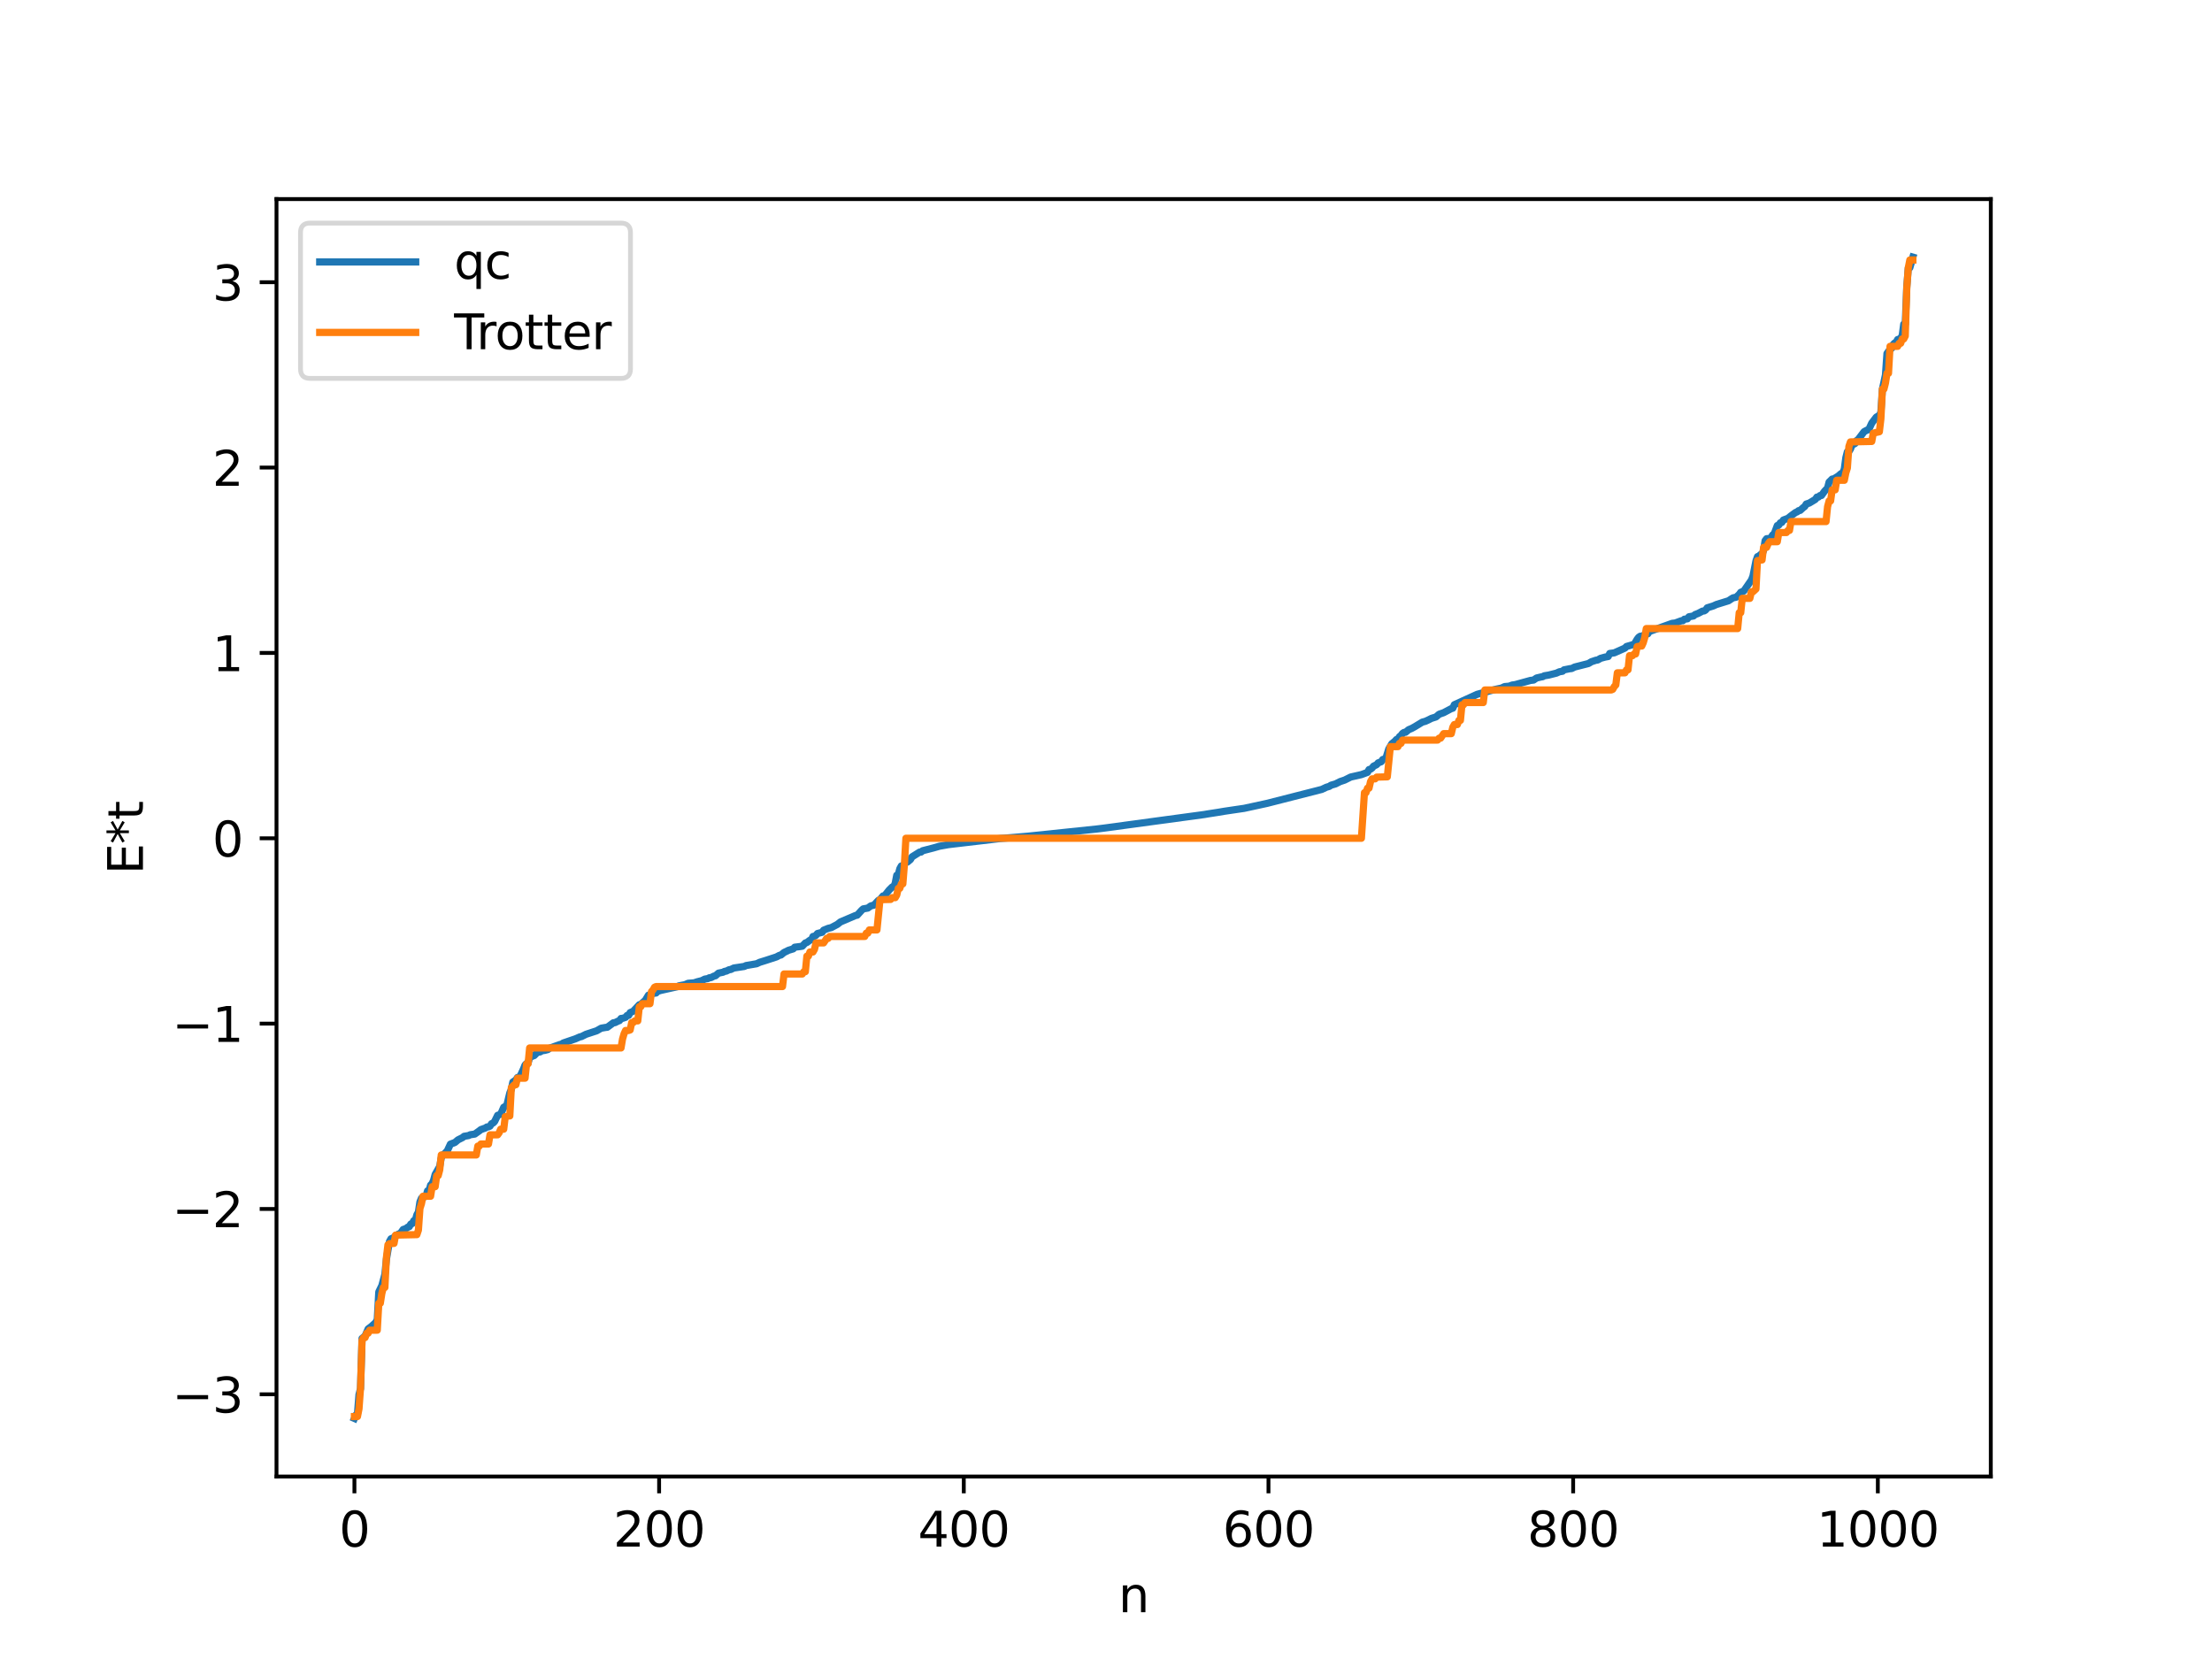 <?xml version="1.0" encoding="utf-8" standalone="no"?>
<!DOCTYPE svg PUBLIC "-//W3C//DTD SVG 1.1//EN"
  "http://www.w3.org/Graphics/SVG/1.1/DTD/svg11.dtd">
<svg xmlns:xlink="http://www.w3.org/1999/xlink" width="460.8pt" height="345.6pt" viewBox="0 0 460.8 345.6" xmlns="http://www.w3.org/2000/svg" version="1.1">
 <defs>
  <style type="text/css">*{stroke-linejoin: round; stroke-linecap: butt}</style>
 </defs>
 <g id="figure_1">
  <g id="patch_1">
   <path d="M 0 345.6 
L 460.8 345.6 
L 460.8 0 
L 0 0 
z
" style="fill: #ffffff"/>
  </g>
  <g id="axes_1">
   <g id="patch_2">
    <path d="M 57.6 307.584 
L 414.72 307.584 
L 414.72 41.472 
L 57.6 41.472 
z
" style="fill: #ffffff"/>
   </g>
   <g id="matplotlib.axis_1">
    <g id="xtick_1">
     <g id="line2d_1">
      <defs>
       <path id="mce2944de51" d="M 0 0 
L 0 3.5 
" style="stroke: #000000; stroke-width: 0.8"/>
      </defs>
      <g>
       <use xlink:href="#mce2944de51" x="73.833" y="307.584" style="stroke: #000000; stroke-width: 0.8"/>
      </g>
     </g>
     <g id="text_1">
      <!-- 0 -->
      <g transform="translate(70.651 322.182) scale(0.1 -0.1)">
       <defs>
        <path id="DejaVuSans-30" d="M 2034 4250 
Q 1547 4250 1301 3770 
Q 1056 3291 1056 2328 
Q 1056 1369 1301 889 
Q 1547 409 2034 409 
Q 2525 409 2770 889 
Q 3016 1369 3016 2328 
Q 3016 3291 2770 3770 
Q 2525 4250 2034 4250 
z
M 2034 4750 
Q 2819 4750 3233 4129 
Q 3647 3509 3647 2328 
Q 3647 1150 3233 529 
Q 2819 -91 2034 -91 
Q 1250 -91 836 529 
Q 422 1150 422 2328 
Q 422 3509 836 4129 
Q 1250 4750 2034 4750 
z
" transform="scale(0.016)"/>
       </defs>
       <use xlink:href="#DejaVuSans-30"/>
      </g>
     </g>
    </g>
    <g id="xtick_2">
     <g id="line2d_2">
      <g>
       <use xlink:href="#mce2944de51" x="137.304" y="307.584" style="stroke: #000000; stroke-width: 0.8"/>
      </g>
     </g>
     <g id="text_2">
      <!-- 200 -->
      <g transform="translate(127.76 322.182) scale(0.1 -0.1)">
       <defs>
        <path id="DejaVuSans-32" d="M 1228 531 
L 3431 531 
L 3431 0 
L 469 0 
L 469 531 
Q 828 903 1448 1529 
Q 2069 2156 2228 2338 
Q 2531 2678 2651 2914 
Q 2772 3150 2772 3378 
Q 2772 3750 2511 3984 
Q 2250 4219 1831 4219 
Q 1534 4219 1204 4116 
Q 875 4013 500 3803 
L 500 4441 
Q 881 4594 1212 4672 
Q 1544 4750 1819 4750 
Q 2544 4750 2975 4387 
Q 3406 4025 3406 3419 
Q 3406 3131 3298 2873 
Q 3191 2616 2906 2266 
Q 2828 2175 2409 1742 
Q 1991 1309 1228 531 
z
" transform="scale(0.016)"/>
       </defs>
       <use xlink:href="#DejaVuSans-32"/>
       <use xlink:href="#DejaVuSans-30" x="63.623"/>
       <use xlink:href="#DejaVuSans-30" x="127.246"/>
      </g>
     </g>
    </g>
    <g id="xtick_3">
     <g id="line2d_3">
      <g>
       <use xlink:href="#mce2944de51" x="200.775" y="307.584" style="stroke: #000000; stroke-width: 0.8"/>
      </g>
     </g>
     <g id="text_3">
      <!-- 400 -->
      <g transform="translate(191.231 322.182) scale(0.1 -0.1)">
       <defs>
        <path id="DejaVuSans-34" d="M 2419 4116 
L 825 1625 
L 2419 1625 
L 2419 4116 
z
M 2253 4666 
L 3047 4666 
L 3047 1625 
L 3713 1625 
L 3713 1100 
L 3047 1100 
L 3047 0 
L 2419 0 
L 2419 1100 
L 313 1100 
L 313 1709 
L 2253 4666 
z
" transform="scale(0.016)"/>
       </defs>
       <use xlink:href="#DejaVuSans-34"/>
       <use xlink:href="#DejaVuSans-30" x="63.623"/>
       <use xlink:href="#DejaVuSans-30" x="127.246"/>
      </g>
     </g>
    </g>
    <g id="xtick_4">
     <g id="line2d_4">
      <g>
       <use xlink:href="#mce2944de51" x="264.246" y="307.584" style="stroke: #000000; stroke-width: 0.8"/>
      </g>
     </g>
     <g id="text_4">
      <!-- 600 -->
      <g transform="translate(254.702 322.182) scale(0.1 -0.1)">
       <defs>
        <path id="DejaVuSans-36" d="M 2113 2584 
Q 1688 2584 1439 2293 
Q 1191 2003 1191 1497 
Q 1191 994 1439 701 
Q 1688 409 2113 409 
Q 2538 409 2786 701 
Q 3034 994 3034 1497 
Q 3034 2003 2786 2293 
Q 2538 2584 2113 2584 
z
M 3366 4563 
L 3366 3988 
Q 3128 4100 2886 4159 
Q 2644 4219 2406 4219 
Q 1781 4219 1451 3797 
Q 1122 3375 1075 2522 
Q 1259 2794 1537 2939 
Q 1816 3084 2150 3084 
Q 2853 3084 3261 2657 
Q 3669 2231 3669 1497 
Q 3669 778 3244 343 
Q 2819 -91 2113 -91 
Q 1303 -91 875 529 
Q 447 1150 447 2328 
Q 447 3434 972 4092 
Q 1497 4750 2381 4750 
Q 2619 4750 2861 4703 
Q 3103 4656 3366 4563 
z
" transform="scale(0.016)"/>
       </defs>
       <use xlink:href="#DejaVuSans-36"/>
       <use xlink:href="#DejaVuSans-30" x="63.623"/>
       <use xlink:href="#DejaVuSans-30" x="127.246"/>
      </g>
     </g>
    </g>
    <g id="xtick_5">
     <g id="line2d_5">
      <g>
       <use xlink:href="#mce2944de51" x="327.717" y="307.584" style="stroke: #000000; stroke-width: 0.8"/>
      </g>
     </g>
     <g id="text_5">
      <!-- 800 -->
      <g transform="translate(318.173 322.182) scale(0.1 -0.1)">
       <defs>
        <path id="DejaVuSans-38" d="M 2034 2216 
Q 1584 2216 1326 1975 
Q 1069 1734 1069 1313 
Q 1069 891 1326 650 
Q 1584 409 2034 409 
Q 2484 409 2743 651 
Q 3003 894 3003 1313 
Q 3003 1734 2745 1975 
Q 2488 2216 2034 2216 
z
M 1403 2484 
Q 997 2584 770 2862 
Q 544 3141 544 3541 
Q 544 4100 942 4425 
Q 1341 4750 2034 4750 
Q 2731 4750 3128 4425 
Q 3525 4100 3525 3541 
Q 3525 3141 3298 2862 
Q 3072 2584 2669 2484 
Q 3125 2378 3379 2068 
Q 3634 1759 3634 1313 
Q 3634 634 3220 271 
Q 2806 -91 2034 -91 
Q 1263 -91 848 271 
Q 434 634 434 1313 
Q 434 1759 690 2068 
Q 947 2378 1403 2484 
z
M 1172 3481 
Q 1172 3119 1398 2916 
Q 1625 2713 2034 2713 
Q 2441 2713 2670 2916 
Q 2900 3119 2900 3481 
Q 2900 3844 2670 4047 
Q 2441 4250 2034 4250 
Q 1625 4250 1398 4047 
Q 1172 3844 1172 3481 
z
" transform="scale(0.016)"/>
       </defs>
       <use xlink:href="#DejaVuSans-38"/>
       <use xlink:href="#DejaVuSans-30" x="63.623"/>
       <use xlink:href="#DejaVuSans-30" x="127.246"/>
      </g>
     </g>
    </g>
    <g id="xtick_6">
     <g id="line2d_6">
      <g>
       <use xlink:href="#mce2944de51" x="391.188" y="307.584" style="stroke: #000000; stroke-width: 0.8"/>
      </g>
     </g>
     <g id="text_6">
      <!-- 1000 -->
      <g transform="translate(378.463 322.182) scale(0.1 -0.1)">
       <defs>
        <path id="DejaVuSans-31" d="M 794 531 
L 1825 531 
L 1825 4091 
L 703 3866 
L 703 4441 
L 1819 4666 
L 2450 4666 
L 2450 531 
L 3481 531 
L 3481 0 
L 794 0 
L 794 531 
z
" transform="scale(0.016)"/>
       </defs>
       <use xlink:href="#DejaVuSans-31"/>
       <use xlink:href="#DejaVuSans-30" x="63.623"/>
       <use xlink:href="#DejaVuSans-30" x="127.246"/>
       <use xlink:href="#DejaVuSans-30" x="190.869"/>
      </g>
     </g>
    </g>
    <g id="text_7">
     <!-- n -->
     <g transform="translate(232.991 335.861) scale(0.1 -0.1)">
      <defs>
       <path id="DejaVuSans-6e" d="M 3513 2113 
L 3513 0 
L 2938 0 
L 2938 2094 
Q 2938 2591 2744 2837 
Q 2550 3084 2163 3084 
Q 1697 3084 1428 2787 
Q 1159 2491 1159 1978 
L 1159 0 
L 581 0 
L 581 3500 
L 1159 3500 
L 1159 2956 
Q 1366 3272 1645 3428 
Q 1925 3584 2291 3584 
Q 2894 3584 3203 3211 
Q 3513 2838 3513 2113 
z
" transform="scale(0.016)"/>
      </defs>
      <use xlink:href="#DejaVuSans-6e"/>
     </g>
    </g>
   </g>
   <g id="matplotlib.axis_2">
    <g id="ytick_1">
     <g id="line2d_7">
      <defs>
       <path id="m7462e43430" d="M 0 0 
L -3.5 0 
" style="stroke: #000000; stroke-width: 0.8"/>
      </defs>
      <g>
       <use xlink:href="#m7462e43430" x="57.6" y="290.462" style="stroke: #000000; stroke-width: 0.8"/>
      </g>
     </g>
     <g id="text_8">
      <!-- −3 -->
      <g transform="translate(35.858 294.261) scale(0.1 -0.1)">
       <defs>
        <path id="DejaVuSans-2212" d="M 678 2272 
L 4684 2272 
L 4684 1741 
L 678 1741 
L 678 2272 
z
" transform="scale(0.016)"/>
        <path id="DejaVuSans-33" d="M 2597 2516 
Q 3050 2419 3304 2112 
Q 3559 1806 3559 1356 
Q 3559 666 3084 287 
Q 2609 -91 1734 -91 
Q 1441 -91 1130 -33 
Q 819 25 488 141 
L 488 750 
Q 750 597 1062 519 
Q 1375 441 1716 441 
Q 2309 441 2620 675 
Q 2931 909 2931 1356 
Q 2931 1769 2642 2001 
Q 2353 2234 1838 2234 
L 1294 2234 
L 1294 2753 
L 1863 2753 
Q 2328 2753 2575 2939 
Q 2822 3125 2822 3475 
Q 2822 3834 2567 4026 
Q 2313 4219 1838 4219 
Q 1578 4219 1281 4162 
Q 984 4106 628 3988 
L 628 4550 
Q 988 4650 1302 4700 
Q 1616 4750 1894 4750 
Q 2613 4750 3031 4423 
Q 3450 4097 3450 3541 
Q 3450 3153 3228 2886 
Q 3006 2619 2597 2516 
z
" transform="scale(0.016)"/>
       </defs>
       <use xlink:href="#DejaVuSans-2212"/>
       <use xlink:href="#DejaVuSans-33" x="83.789"/>
      </g>
     </g>
    </g>
    <g id="ytick_2">
     <g id="line2d_8">
      <g>
       <use xlink:href="#m7462e43430" x="57.6" y="251.851" style="stroke: #000000; stroke-width: 0.8"/>
      </g>
     </g>
     <g id="text_9">
      <!-- −2 -->
      <g transform="translate(35.858 255.65) scale(0.1 -0.1)">
       <use xlink:href="#DejaVuSans-2212"/>
       <use xlink:href="#DejaVuSans-32" x="83.789"/>
      </g>
     </g>
    </g>
    <g id="ytick_3">
     <g id="line2d_9">
      <g>
       <use xlink:href="#m7462e43430" x="57.6" y="213.239" style="stroke: #000000; stroke-width: 0.8"/>
      </g>
     </g>
     <g id="text_10">
      <!-- −1 -->
      <g transform="translate(35.858 217.038) scale(0.1 -0.1)">
       <use xlink:href="#DejaVuSans-2212"/>
       <use xlink:href="#DejaVuSans-31" x="83.789"/>
      </g>
     </g>
    </g>
    <g id="ytick_4">
     <g id="line2d_10">
      <g>
       <use xlink:href="#m7462e43430" x="57.6" y="174.627" style="stroke: #000000; stroke-width: 0.8"/>
      </g>
     </g>
     <g id="text_11">
      <!-- 0 -->
      <g transform="translate(44.237 178.426) scale(0.1 -0.1)">
       <use xlink:href="#DejaVuSans-30"/>
      </g>
     </g>
    </g>
    <g id="ytick_5">
     <g id="line2d_11">
      <g>
       <use xlink:href="#m7462e43430" x="57.6" y="136.015" style="stroke: #000000; stroke-width: 0.8"/>
      </g>
     </g>
     <g id="text_12">
      <!-- 1 -->
      <g transform="translate(44.237 139.815) scale(0.1 -0.1)">
       <use xlink:href="#DejaVuSans-31"/>
      </g>
     </g>
    </g>
    <g id="ytick_6">
     <g id="line2d_12">
      <g>
       <use xlink:href="#m7462e43430" x="57.6" y="97.404" style="stroke: #000000; stroke-width: 0.8"/>
      </g>
     </g>
     <g id="text_13">
      <!-- 2 -->
      <g transform="translate(44.237 101.203) scale(0.1 -0.1)">
       <use xlink:href="#DejaVuSans-32"/>
      </g>
     </g>
    </g>
    <g id="ytick_7">
     <g id="line2d_13">
      <g>
       <use xlink:href="#m7462e43430" x="57.6" y="58.792" style="stroke: #000000; stroke-width: 0.8"/>
      </g>
     </g>
     <g id="text_14">
      <!-- 3 -->
      <g transform="translate(44.237 62.591) scale(0.1 -0.1)">
       <use xlink:href="#DejaVuSans-33"/>
      </g>
     </g>
    </g>
    <g id="text_15">
     <!-- E*t -->
     <g transform="translate(29.778 182.148) rotate(-90) scale(0.1 -0.1)">
      <defs>
       <path id="DejaVuSans-45" d="M 628 4666 
L 3578 4666 
L 3578 4134 
L 1259 4134 
L 1259 2753 
L 3481 2753 
L 3481 2222 
L 1259 2222 
L 1259 531 
L 3634 531 
L 3634 0 
L 628 0 
L 628 4666 
z
" transform="scale(0.016)"/>
       <path id="DejaVuSans-2a" d="M 3009 3897 
L 1888 3291 
L 3009 2681 
L 2828 2375 
L 1778 3009 
L 1778 1831 
L 1422 1831 
L 1422 3009 
L 372 2375 
L 191 2681 
L 1313 3291 
L 191 3897 
L 372 4206 
L 1422 3572 
L 1422 4750 
L 1778 4750 
L 1778 3572 
L 2828 4206 
L 3009 3897 
z
" transform="scale(0.016)"/>
       <path id="DejaVuSans-74" d="M 1172 4494 
L 1172 3500 
L 2356 3500 
L 2356 3053 
L 1172 3053 
L 1172 1153 
Q 1172 725 1289 603 
Q 1406 481 1766 481 
L 2356 481 
L 2356 0 
L 1766 0 
Q 1100 0 847 248 
Q 594 497 594 1153 
L 594 3053 
L 172 3053 
L 172 3500 
L 594 3500 
L 594 4494 
L 1172 4494 
z
" transform="scale(0.016)"/>
      </defs>
      <use xlink:href="#DejaVuSans-45"/>
      <use xlink:href="#DejaVuSans-2a" x="63.184"/>
      <use xlink:href="#DejaVuSans-74" x="113.184"/>
     </g>
    </g>
   </g>
   <g id="line2d_14">
    <path d="M 73.833 295.488 
L 74.15 294.773 
L 74.467 294.548 
L 74.785 290.52 
L 75.102 289.281 
L 75.42 278.824 
L 76.054 278.306 
L 76.689 276.838 
L 77.324 276.359 
L 77.958 275.79 
L 78.276 275.489 
L 78.593 274.904 
L 78.91 269.122 
L 79.545 267.817 
L 80.18 265.463 
L 80.497 262.329 
L 81.132 258.632 
L 81.449 258.064 
L 82.084 257.797 
L 82.401 257.396 
L 82.719 257.304 
L 83.036 257.056 
L 83.353 257.022 
L 83.988 256.125 
L 84.623 255.909 
L 84.94 255.631 
L 85.258 255.538 
L 85.575 254.993 
L 85.892 254.883 
L 86.21 254.284 
L 86.527 254.186 
L 86.844 253.056 
L 87.162 252.489 
L 87.479 250.384 
L 87.796 249.615 
L 88.748 249.191 
L 89.066 248.073 
L 89.383 248.017 
L 89.7 246.883 
L 90.018 246.57 
L 90.335 245.836 
L 90.653 244.654 
L 91.605 242.988 
L 91.922 241.189 
L 92.239 240.608 
L 92.557 240.384 
L 93.191 239.722 
L 93.826 238.348 
L 94.778 237.992 
L 95.413 237.454 
L 96.365 236.979 
L 96.682 236.714 
L 97.634 236.556 
L 97.952 236.389 
L 98.904 236.248 
L 99.856 235.572 
L 100.173 235.315 
L 101.125 234.98 
L 101.443 234.763 
L 101.76 234.743 
L 102.077 234.591 
L 102.395 234.092 
L 102.712 233.957 
L 103.029 233.64 
L 103.664 232.343 
L 104.299 232.124 
L 104.934 230.664 
L 105.568 230.3 
L 106.203 227.673 
L 106.52 226.936 
L 106.838 225.408 
L 107.472 224.977 
L 107.79 224.474 
L 108.107 224.358 
L 108.424 224.068 
L 109.059 222.667 
L 109.377 221.867 
L 109.694 221.541 
L 110.011 221.459 
L 110.329 220.302 
L 110.963 220.002 
L 111.281 219.892 
L 111.915 219.243 
L 112.55 219.125 
L 112.867 218.896 
L 113.502 218.808 
L 114.137 218.64 
L 114.454 218.366 
L 116.676 217.581 
L 116.993 217.542 
L 117.31 217.282 
L 119.849 216.416 
L 120.801 216.003 
L 121.119 215.942 
L 122.071 215.463 
L 124.292 214.734 
L 125.244 214.192 
L 126.196 214.029 
L 126.514 213.996 
L 127.783 213.058 
L 128.1 213.045 
L 128.735 212.726 
L 129.053 212.605 
L 129.37 212.162 
L 129.687 212.14 
L 130.322 211.929 
L 130.639 211.538 
L 130.957 211.524 
L 131.274 210.939 
L 131.909 210.67 
L 133.178 209.311 
L 133.496 209.229 
L 134.448 208.359 
L 135.082 207.311 
L 135.4 207.252 
L 135.717 206.996 
L 136.669 206.859 
L 136.986 206.524 
L 137.621 206.329 
L 141.112 205.549 
L 141.429 205.367 
L 142.699 205.125 
L 143.334 204.839 
L 144.603 204.739 
L 145.238 204.525 
L 146.19 204.287 
L 146.824 203.966 
L 147.459 203.861 
L 147.777 203.683 
L 148.094 203.667 
L 148.729 203.339 
L 149.046 203.269 
L 149.681 202.722 
L 150.633 202.529 
L 150.95 202.344 
L 151.267 202.314 
L 151.902 202.005 
L 152.22 201.97 
L 152.854 201.659 
L 155.076 201.323 
L 155.393 201.147 
L 157.615 200.766 
L 158.249 200.468 
L 159.519 200.073 
L 161.74 199.347 
L 162.375 199.01 
L 162.692 198.941 
L 163.327 198.421 
L 164.279 197.955 
L 165.231 197.668 
L 165.548 197.324 
L 166.818 197.16 
L 167.135 197.105 
L 167.77 196.433 
L 168.087 196.343 
L 168.722 195.865 
L 169.039 195.774 
L 169.357 195.086 
L 169.674 195.038 
L 169.991 194.827 
L 170.309 194.461 
L 171.261 194.221 
L 171.578 193.775 
L 172.53 193.39 
L 173.165 193.24 
L 174.434 192.568 
L 175.069 192.063 
L 178.243 190.705 
L 178.56 190.654 
L 179.512 189.614 
L 179.829 189.335 
L 180.781 189.17 
L 181.416 188.708 
L 182.051 188.562 
L 183.003 187.55 
L 183.32 187.408 
L 183.955 186.64 
L 184.272 186.618 
L 185.224 185.414 
L 185.859 184.78 
L 186.177 184.765 
L 186.494 183.966 
L 186.811 182.327 
L 187.129 182.193 
L 187.446 180.973 
L 187.763 180.395 
L 188.081 180.33 
L 188.398 180.115 
L 188.715 179.598 
L 189.033 179.581 
L 189.667 179.048 
L 189.985 178.506 
L 191.572 177.508 
L 191.889 177.497 
L 192.206 177.222 
L 194.428 176.647 
L 195.697 176.284 
L 197.601 175.944 
L 208.391 174.678 
L 210.613 174.495 
L 214.104 174.197 
L 228.385 172.708 
L 229.654 172.554 
L 250.917 169.672 
L 251.552 169.561 
L 253.773 169.217 
L 255.043 169.002 
L 255.995 168.861 
L 257.581 168.626 
L 259.168 168.394 
L 263.929 167.361 
L 275.353 164.448 
L 276.305 163.997 
L 276.94 163.808 
L 277.258 163.579 
L 278.21 163.305 
L 279.162 162.822 
L 280.114 162.504 
L 281.383 161.87 
L 283.605 161.364 
L 284.874 160.899 
L 285.191 160.312 
L 285.509 160.241 
L 285.826 159.995 
L 286.143 159.597 
L 286.778 159.3 
L 287.096 158.921 
L 287.73 158.687 
L 288.048 158.22 
L 288.682 158.023 
L 289.317 155.998 
L 289.952 154.917 
L 290.586 154.416 
L 290.904 154.054 
L 291.221 153.992 
L 291.539 153.454 
L 291.856 153.216 
L 292.173 152.779 
L 292.491 152.574 
L 292.808 152.545 
L 293.443 152.011 
L 294.077 151.747 
L 294.712 151.396 
L 296.299 150.432 
L 296.934 150.26 
L 297.568 149.971 
L 298.203 149.648 
L 299.155 149.346 
L 299.79 148.795 
L 300.742 148.463 
L 302.329 147.621 
L 302.646 147.532 
L 302.963 146.808 
L 307.724 144.638 
L 311.532 143.602 
L 312.801 143.333 
L 313.436 143.029 
L 314.388 142.942 
L 315.023 142.705 
L 315.658 142.615 
L 318.831 141.744 
L 319.466 141.67 
L 320.1 141.239 
L 321.053 141.018 
L 321.37 140.97 
L 321.687 140.782 
L 322.639 140.626 
L 324.226 140.225 
L 324.861 139.942 
L 325.496 139.837 
L 325.813 139.543 
L 327.082 139.291 
L 327.4 139.271 
L 328.034 138.954 
L 330.891 138.227 
L 331.525 137.852 
L 332.477 137.533 
L 332.795 137.506 
L 333.429 137.14 
L 334.381 136.88 
L 335.016 136.762 
L 335.334 136.13 
L 336.286 135.997 
L 338.507 135.008 
L 338.824 134.678 
L 340.094 134.306 
L 340.411 134.273 
L 341.046 133.177 
L 341.363 132.763 
L 341.681 132.544 
L 341.998 132.525 
L 342.633 132.249 
L 343.267 132.036 
L 343.585 131.548 
L 344.537 131.219 
L 348.345 129.852 
L 348.98 129.782 
L 350.249 129.315 
L 350.567 129.306 
L 350.884 128.99 
L 351.519 128.913 
L 351.836 128.489 
L 352.788 128.314 
L 353.105 128.032 
L 353.74 127.792 
L 354.692 127.293 
L 355.01 127.264 
L 355.327 127.076 
L 355.644 126.623 
L 356.914 126.228 
L 357.548 125.936 
L 360.087 125.149 
L 360.722 124.726 
L 361.039 124.536 
L 361.674 124.415 
L 362.309 123.82 
L 362.626 123.387 
L 363.261 123.128 
L 364.848 120.84 
L 365.165 120.03 
L 365.8 116.86 
L 366.117 115.959 
L 366.434 115.832 
L 366.752 115.532 
L 367.069 115.464 
L 367.386 114.641 
L 367.704 112.633 
L 368.021 112.222 
L 368.656 112.173 
L 368.973 111.932 
L 369.291 111.421 
L 369.608 111.197 
L 370.243 109.483 
L 370.56 109.377 
L 370.877 108.905 
L 371.195 108.821 
L 371.512 108.328 
L 372.464 107.977 
L 373.099 107.456 
L 374.051 106.759 
L 374.368 106.634 
L 374.686 106.381 
L 375.003 106.328 
L 375.638 105.745 
L 375.955 105.524 
L 376.272 105.002 
L 376.907 104.795 
L 378.177 104.031 
L 378.494 103.554 
L 378.811 103.547 
L 379.129 103.24 
L 379.446 103.214 
L 380.081 102.337 
L 380.715 101.662 
L 381.033 100.428 
L 381.667 99.796 
L 381.985 99.766 
L 382.937 99.181 
L 383.572 98.63 
L 383.889 98.542 
L 384.206 97.685 
L 384.524 95.34 
L 384.841 94.107 
L 385.158 94.056 
L 385.476 93.561 
L 385.793 92.732 
L 386.428 92.397 
L 386.745 91.798 
L 387.062 91.598 
L 388.332 89.917 
L 388.967 89.586 
L 389.284 89.513 
L 389.919 88.146 
L 390.871 86.892 
L 391.505 86.536 
L 391.823 85.874 
L 392.14 81.08 
L 392.775 78.124 
L 393.092 73.64 
L 393.727 72.76 
L 394.044 72.58 
L 394.362 71.795 
L 394.679 71.455 
L 394.996 71.309 
L 395.314 70.726 
L 395.631 70.652 
L 395.948 70.417 
L 396.266 69.917 
L 396.583 67.532 
L 396.9 67.525 
L 397.218 59.748 
L 397.535 55.829 
L 397.853 55.777 
L 398.487 53.568 
L 398.487 53.568 
" clip-path="url(#p8d6bd86836)" style="fill: none; stroke: #1f77b4; stroke-width: 1.5; stroke-linecap: square"/>
   </g>
   <g id="line2d_15">
    <path d="M 73.833 295.095 
L 74.467 295.095 
L 74.785 293.492 
L 75.102 289.201 
L 75.42 279.252 
L 75.737 278.642 
L 76.054 278.642 
L 76.372 277.74 
L 76.689 277.74 
L 77.006 277.102 
L 78.593 277.102 
L 78.91 271.489 
L 79.228 271.489 
L 79.545 269.457 
L 79.862 268.202 
L 80.18 268.202 
L 80.497 261.995 
L 80.815 259.313 
L 81.132 259.074 
L 82.084 259.023 
L 82.401 257.294 
L 86.844 257.196 
L 87.162 256.249 
L 87.479 251.752 
L 87.796 250.758 
L 88.114 249.201 
L 89.7 249.201 
L 90.018 247.211 
L 90.653 247.211 
L 90.97 244.9 
L 91.287 244.9 
L 91.605 243.696 
L 91.922 240.6 
L 99.221 240.6 
L 99.539 238.755 
L 99.856 238.755 
L 100.173 238.318 
L 101.76 238.318 
L 102.077 236.406 
L 103.664 236.406 
L 103.981 235.974 
L 104.299 235.229 
L 104.934 235.229 
L 105.251 232.606 
L 105.568 232.606 
L 105.886 232.474 
L 106.203 232.474 
L 106.52 226.555 
L 107.155 225.97 
L 107.472 225.97 
L 107.79 224.607 
L 109.377 224.607 
L 109.694 221.616 
L 110.011 221.616 
L 110.329 218.311 
L 129.37 218.311 
L 129.687 216.433 
L 130.005 215.351 
L 130.322 214.667 
L 130.957 214.667 
L 131.274 214.555 
L 131.591 213.019 
L 131.909 213.019 
L 132.226 212.668 
L 132.861 212.668 
L 133.178 209.71 
L 133.496 209.71 
L 133.813 209.091 
L 135.4 209.091 
L 135.717 206.569 
L 136.034 206.229 
L 136.352 205.66 
L 136.669 205.516 
L 163.01 205.516 
L 163.327 202.899 
L 167.135 202.899 
L 167.453 202.421 
L 167.77 202.421 
L 168.087 199.182 
L 168.405 199.182 
L 168.722 198.317 
L 169.357 198.317 
L 169.674 197.759 
L 169.991 196.423 
L 171.578 196.423 
L 172.213 195.48 
L 172.53 195.48 
L 172.848 195.081 
L 180.147 195.081 
L 180.464 194.393 
L 180.781 194.393 
L 181.099 193.718 
L 182.686 193.718 
L 183.32 187.422 
L 185.542 187.366 
L 185.859 187 
L 186.494 187 
L 186.811 186.447 
L 187.129 185.063 
L 187.446 185.063 
L 187.763 184.125 
L 188.081 184.125 
L 188.398 180.21 
L 188.715 174.627 
L 283.605 174.627 
L 284.239 165.129 
L 284.557 165.129 
L 284.874 164.191 
L 285.191 164.191 
L 285.509 162.807 
L 285.826 162.254 
L 286.461 162.254 
L 286.778 161.888 
L 289 161.832 
L 289.634 155.537 
L 291.221 155.537 
L 291.539 154.862 
L 291.856 154.862 
L 292.173 154.174 
L 299.472 154.174 
L 299.79 153.774 
L 300.107 153.774 
L 300.742 152.832 
L 302.329 152.832 
L 302.646 151.495 
L 302.963 150.937 
L 303.598 150.937 
L 303.915 150.073 
L 304.233 150.073 
L 304.55 146.833 
L 304.867 146.833 
L 305.185 146.355 
L 308.993 146.355 
L 309.31 143.738 
L 335.651 143.738 
L 335.968 143.594 
L 336.286 143.025 
L 336.603 142.685 
L 336.92 140.163 
L 338.507 140.163 
L 338.824 139.544 
L 339.142 139.544 
L 339.459 136.587 
L 340.094 136.587 
L 340.411 136.236 
L 340.729 136.236 
L 341.046 134.7 
L 341.681 134.587 
L 341.998 134.587 
L 342.315 133.903 
L 342.633 132.821 
L 342.95 130.943 
L 361.991 130.943 
L 362.309 127.638 
L 362.626 127.638 
L 362.943 124.647 
L 364.53 124.647 
L 364.848 123.284 
L 365.165 123.284 
L 365.8 122.699 
L 366.117 116.78 
L 366.434 116.78 
L 366.752 116.648 
L 367.069 116.648 
L 367.386 114.025 
L 368.021 114.025 
L 368.339 113.28 
L 368.656 112.848 
L 370.243 112.848 
L 370.56 110.936 
L 372.147 110.936 
L 372.464 110.499 
L 372.781 110.499 
L 373.099 108.654 
L 380.398 108.654 
L 380.715 105.558 
L 381.033 104.354 
L 381.35 104.354 
L 381.667 102.043 
L 382.302 102.043 
L 382.62 100.054 
L 384.206 100.054 
L 384.524 98.497 
L 384.841 97.502 
L 385.158 93.005 
L 385.476 92.058 
L 389.919 91.96 
L 390.236 90.231 
L 391.505 89.942 
L 391.823 87.259 
L 392.14 81.052 
L 392.458 81.052 
L 392.775 79.797 
L 393.092 77.765 
L 393.41 77.765 
L 393.727 72.152 
L 395.314 72.152 
L 395.631 71.514 
L 395.948 71.514 
L 396.266 70.613 
L 396.583 70.613 
L 396.9 70.002 
L 397.218 60.053 
L 397.535 55.762 
L 397.853 54.159 
L 398.487 54.159 
L 398.487 54.159 
" clip-path="url(#p8d6bd86836)" style="fill: none; stroke: #ff7f0e; stroke-width: 1.5; stroke-linecap: square"/>
   </g>
   <g id="patch_3">
    <path d="M 57.6 307.584 
L 57.6 41.472 
" style="fill: none; stroke: #000000; stroke-width: 0.8; stroke-linejoin: miter; stroke-linecap: square"/>
   </g>
   <g id="patch_4">
    <path d="M 414.72 307.584 
L 414.72 41.472 
" style="fill: none; stroke: #000000; stroke-width: 0.8; stroke-linejoin: miter; stroke-linecap: square"/>
   </g>
   <g id="patch_5">
    <path d="M 57.6 307.584 
L 414.72 307.584 
" style="fill: none; stroke: #000000; stroke-width: 0.8; stroke-linejoin: miter; stroke-linecap: square"/>
   </g>
   <g id="patch_6">
    <path d="M 57.6 41.472 
L 414.72 41.472 
" style="fill: none; stroke: #000000; stroke-width: 0.8; stroke-linejoin: miter; stroke-linecap: square"/>
   </g>
   <g id="legend_1">
    <g id="patch_7">
     <path d="M 64.6 78.828 
L 129.342 78.828 
Q 131.342 78.828 131.342 76.828 
L 131.342 48.472 
Q 131.342 46.472 129.342 46.472 
L 64.6 46.472 
Q 62.6 46.472 62.6 48.472 
L 62.6 76.828 
Q 62.6 78.828 64.6 78.828 
z
" style="fill: #ffffff; opacity: 0.8; stroke: #cccccc; stroke-linejoin: miter"/>
    </g>
    <g id="line2d_16">
     <path d="M 66.6 54.57 
L 76.6 54.57 
L 86.6 54.57 
" style="fill: none; stroke: #1f77b4; stroke-width: 1.5; stroke-linecap: square"/>
    </g>
    <g id="text_16">
     <!-- qc -->
     <g transform="translate(94.6 58.07) scale(0.1 -0.1)">
      <defs>
       <path id="DejaVuSans-71" d="M 947 1747 
Q 947 1113 1208 752 
Q 1469 391 1925 391 
Q 2381 391 2643 752 
Q 2906 1113 2906 1747 
Q 2906 2381 2643 2742 
Q 2381 3103 1925 3103 
Q 1469 3103 1208 2742 
Q 947 2381 947 1747 
z
M 2906 525 
Q 2725 213 2448 61 
Q 2172 -91 1784 -91 
Q 1150 -91 751 415 
Q 353 922 353 1747 
Q 353 2572 751 3078 
Q 1150 3584 1784 3584 
Q 2172 3584 2448 3432 
Q 2725 3281 2906 2969 
L 2906 3500 
L 3481 3500 
L 3481 -1331 
L 2906 -1331 
L 2906 525 
z
" transform="scale(0.016)"/>
       <path id="DejaVuSans-63" d="M 3122 3366 
L 3122 2828 
Q 2878 2963 2633 3030 
Q 2388 3097 2138 3097 
Q 1578 3097 1268 2742 
Q 959 2388 959 1747 
Q 959 1106 1268 751 
Q 1578 397 2138 397 
Q 2388 397 2633 464 
Q 2878 531 3122 666 
L 3122 134 
Q 2881 22 2623 -34 
Q 2366 -91 2075 -91 
Q 1284 -91 818 406 
Q 353 903 353 1747 
Q 353 2603 823 3093 
Q 1294 3584 2113 3584 
Q 2378 3584 2631 3529 
Q 2884 3475 3122 3366 
z
" transform="scale(0.016)"/>
      </defs>
      <use xlink:href="#DejaVuSans-71"/>
      <use xlink:href="#DejaVuSans-63" x="63.477"/>
     </g>
    </g>
    <g id="line2d_17">
     <path d="M 66.6 69.249 
L 76.6 69.249 
L 86.6 69.249 
" style="fill: none; stroke: #ff7f0e; stroke-width: 1.5; stroke-linecap: square"/>
    </g>
    <g id="text_17">
     <!-- Trotter -->
     <g transform="translate(94.6 72.749) scale(0.1 -0.1)">
      <defs>
       <path id="DejaVuSans-54" d="M -19 4666 
L 3928 4666 
L 3928 4134 
L 2272 4134 
L 2272 0 
L 1638 0 
L 1638 4134 
L -19 4134 
L -19 4666 
z
" transform="scale(0.016)"/>
       <path id="DejaVuSans-72" d="M 2631 2963 
Q 2534 3019 2420 3045 
Q 2306 3072 2169 3072 
Q 1681 3072 1420 2755 
Q 1159 2438 1159 1844 
L 1159 0 
L 581 0 
L 581 3500 
L 1159 3500 
L 1159 2956 
Q 1341 3275 1631 3429 
Q 1922 3584 2338 3584 
Q 2397 3584 2469 3576 
Q 2541 3569 2628 3553 
L 2631 2963 
z
" transform="scale(0.016)"/>
       <path id="DejaVuSans-6f" d="M 1959 3097 
Q 1497 3097 1228 2736 
Q 959 2375 959 1747 
Q 959 1119 1226 758 
Q 1494 397 1959 397 
Q 2419 397 2687 759 
Q 2956 1122 2956 1747 
Q 2956 2369 2687 2733 
Q 2419 3097 1959 3097 
z
M 1959 3584 
Q 2709 3584 3137 3096 
Q 3566 2609 3566 1747 
Q 3566 888 3137 398 
Q 2709 -91 1959 -91 
Q 1206 -91 779 398 
Q 353 888 353 1747 
Q 353 2609 779 3096 
Q 1206 3584 1959 3584 
z
" transform="scale(0.016)"/>
       <path id="DejaVuSans-65" d="M 3597 1894 
L 3597 1613 
L 953 1613 
Q 991 1019 1311 708 
Q 1631 397 2203 397 
Q 2534 397 2845 478 
Q 3156 559 3463 722 
L 3463 178 
Q 3153 47 2828 -22 
Q 2503 -91 2169 -91 
Q 1331 -91 842 396 
Q 353 884 353 1716 
Q 353 2575 817 3079 
Q 1281 3584 2069 3584 
Q 2775 3584 3186 3129 
Q 3597 2675 3597 1894 
z
M 3022 2063 
Q 3016 2534 2758 2815 
Q 2500 3097 2075 3097 
Q 1594 3097 1305 2825 
Q 1016 2553 972 2059 
L 3022 2063 
z
" transform="scale(0.016)"/>
      </defs>
      <use xlink:href="#DejaVuSans-54"/>
      <use xlink:href="#DejaVuSans-72" x="46.334"/>
      <use xlink:href="#DejaVuSans-6f" x="85.197"/>
      <use xlink:href="#DejaVuSans-74" x="146.379"/>
      <use xlink:href="#DejaVuSans-74" x="185.588"/>
      <use xlink:href="#DejaVuSans-65" x="224.797"/>
      <use xlink:href="#DejaVuSans-72" x="286.32"/>
     </g>
    </g>
   </g>
  </g>
 </g>
 <defs>
  <clipPath id="p8d6bd86836">
   <rect x="57.6" y="41.472" width="357.12" height="266.112"/>
  </clipPath>
 </defs>
</svg>
